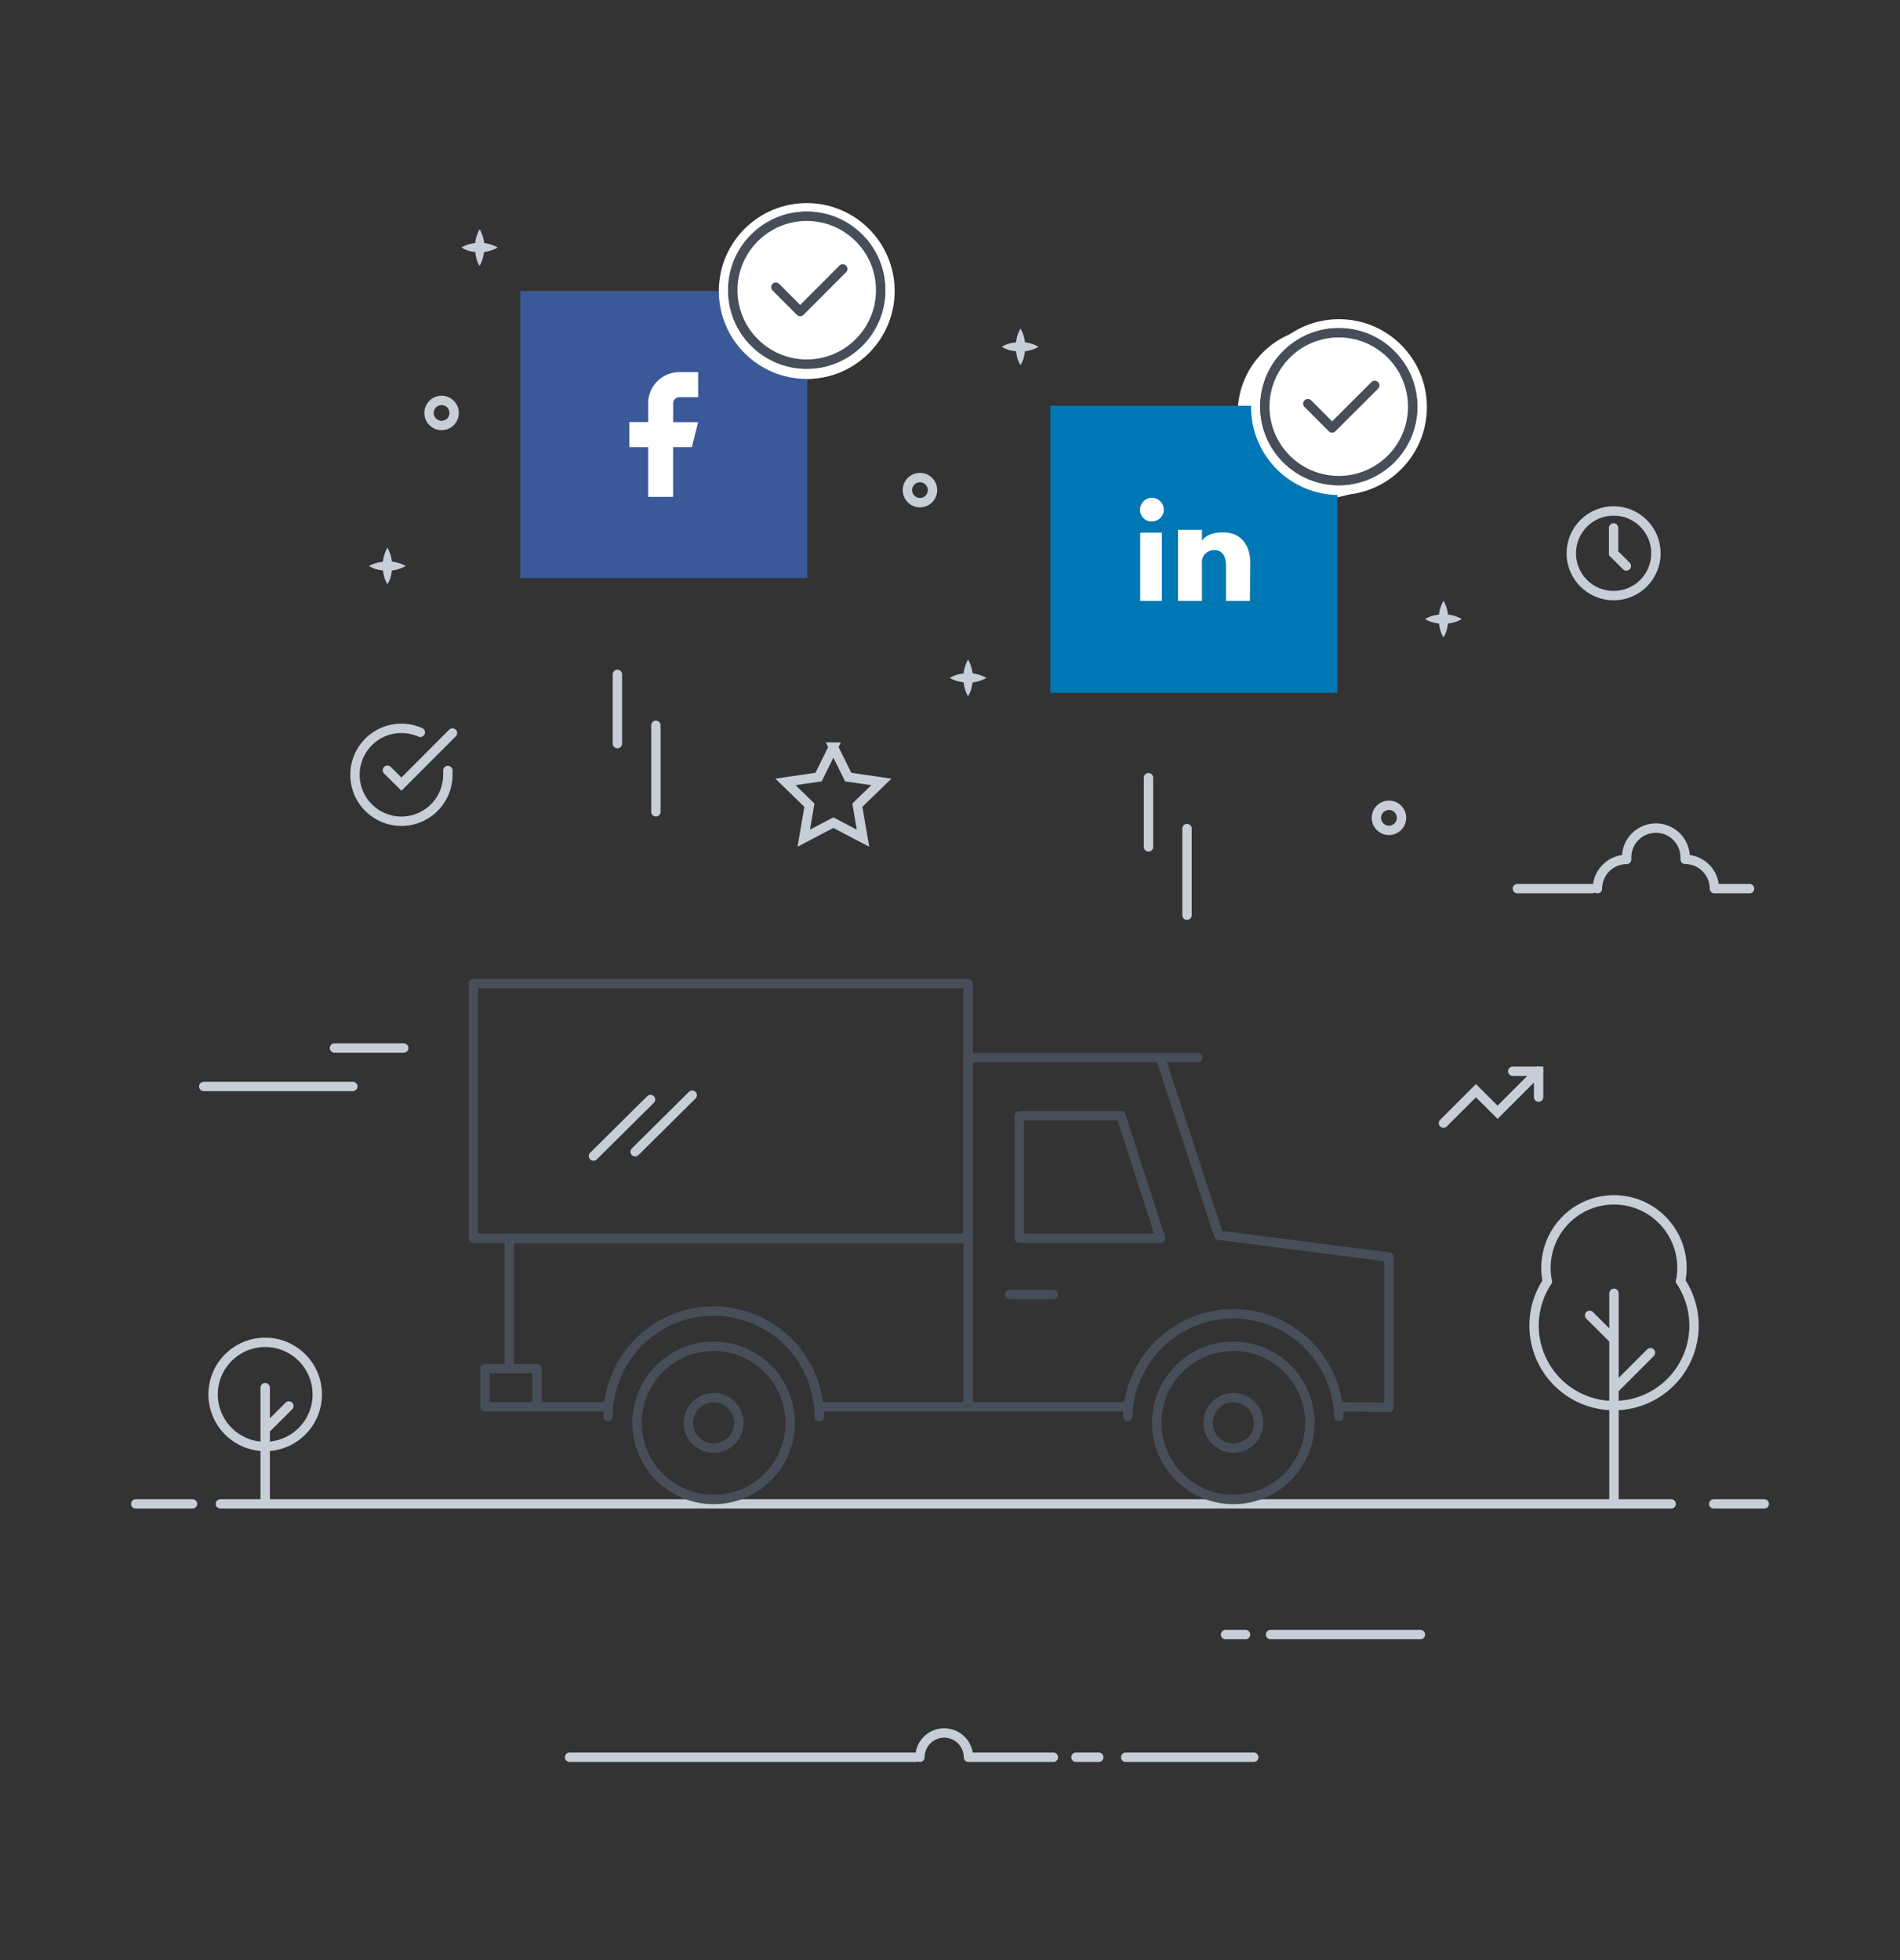 <svg xmlns="http://www.w3.org/2000/svg" id="Layer_1" data-name="Layer 1" viewBox="0 0 263.45 271.81"><rect x="0" y="0" width="263.45" height="271.81" fill="#333333" stroke="none"/><defs><style>.cls-1,.cls-3,.cls-4{fill:none}.cls-1,.cls-3{stroke:#c7ced8}.cls-1,.cls-3,.cls-4,.cls-9{stroke-linecap:round}.cls-1,.cls-4,.cls-9{stroke-linejoin:round}.cls-1,.cls-3,.cls-4,.cls-8,.cls-9{stroke-width:1.3px}.cls-2{fill:#c7ced8}.cls-3,.cls-8{stroke-miterlimit:10}.cls-4,.cls-8,.cls-9{stroke:#474e59}.cls-5,.cls-8,.cls-9{fill:#fff}</style></defs><path d="M30.56 208.53h201.16m5.9 0h7.01m-217.94 0h-7.87m17.95-.06v-16.06m0 5.82l3.29-3.28" class="cls-1"/><circle cx="36.77" cy="193.35" r="7.22" class="cls-1"/><path d="M78.98 243.66h48.04m.54 0a3.36 3.36 0 0 1 6.72 0h11.78m3.13 0h3.16m3.74 0h17.75m-1.14-17.01h-2.77m6.24 0h20.78M46.38 145.32h9.6m-27.73 5.33h20.67m161.48-27.43h10.37m.73 0a4.05 4.05 0 0 1 4.05-4.05m8.11-.01a4.05 4.05 0 0 1 4.05 4.05m-12.16-4.33a4.05 4.05 0 1 1 8.11 0m4.06 4.34h4.87" class="cls-1"/><path d="M200.15 83.3a4.89 4.89 0 0 1 .65 2.54 6 6 0 0 1-.14 1.27 3.84 3.84 0 0 1-.51 1.27 3.84 3.84 0 0 1-.51-1.27 6 6 0 0 1-.14-1.27 4.89 4.89 0 0 1 .65-2.54z" class="cls-2"/><path d="M202.69 85.84a4.89 4.89 0 0 1-2.54.65 5.93 5.93 0 0 1-1.27-.14 3.84 3.84 0 0 1-1.27-.51 3.84 3.84 0 0 1 1.27-.51 6 6 0 0 1 1.27-.14 4.88 4.88 0 0 1 2.54.65zM141.5 45.56a4.88 4.88 0 0 1 .65 2.53 6 6 0 0 1-.14 1.27 3.84 3.84 0 0 1-.51 1.27 3.84 3.84 0 0 1-.51-1.27 6 6 0 0 1-.14-1.27 4.88 4.88 0 0 1 .65-2.53z" class="cls-2"/><path d="M144 48.09a4.88 4.88 0 0 1-2.54.65 6 6 0 0 1-1.27-.14 3.84 3.84 0 0 1-1.27-.51 3.84 3.84 0 0 1 1.27-.51 6 6 0 0 1 1.27-.14 4.89 4.89 0 0 1 2.54.65zm-9.77 43.37a4.88 4.88 0 0 1 .65 2.53 6 6 0 0 1-.14 1.27 3.84 3.84 0 0 1-.51 1.27 3.84 3.84 0 0 1-.51-1.27 6 6 0 0 1-.14-1.27 4.88 4.88 0 0 1 .65-2.53z" class="cls-2"/><path d="M136.77 94a4.89 4.89 0 0 1-2.54.65 6 6 0 0 1-1.23-.15 3.84 3.84 0 0 1-1.3-.5 3.85 3.85 0 0 1 1.27-.51 6 6 0 0 1 1.27-.14 4.89 4.89 0 0 1 2.53.65zM66.51 31.79a4.88 4.88 0 0 1 .65 2.53 6 6 0 0 1-.16 1.27 3.84 3.84 0 0 1-.51 1.27 3.84 3.84 0 0 1-.49-1.27 6 6 0 0 1-.14-1.27 4.88 4.88 0 0 1 .65-2.53z" class="cls-2"/><path d="M69 34.32a4.88 4.88 0 0 1-2.54.65 6 6 0 0 1-1.27-.14 3.84 3.84 0 0 1-1.19-.51 3.84 3.84 0 0 1 1.27-.51 6 6 0 0 1 1.27-.14 4.89 4.89 0 0 1 2.46.65zM53.72 75.95a4.89 4.89 0 0 1 .65 2.54 6 6 0 0 1-.14 1.27 3.84 3.84 0 0 1-.51 1.24 3.84 3.84 0 0 1-.51-1.27 6 6 0 0 1-.14-1.27 4.89 4.89 0 0 1 .65-2.51z" class="cls-2"/><path d="M56.26 78.48a4.89 4.89 0 0 1-2.54.65 6 6 0 0 1-1.26-.13 3.84 3.84 0 0 1-1.27-.51 3.84 3.84 0 0 1 1.27-.49 6 6 0 0 1 1.27-.14 4.89 4.89 0 0 1 2.53.62z" class="cls-2"/><circle cx="192.59" cy="113.4" r="1.74" class="cls-3"/><circle cx="127.56" cy="67.96" r="1.74" class="cls-3"/><circle cx="61.23" cy="57.26" r="1.74" class="cls-3"/><path d="M70.62 189.78V171.7h63.32" class="cls-4"/><circle cx="98.95" cy="197.3" r="10.62" class="cls-4"/><circle cx="171.01" cy="197.3" r="10.62" class="cls-4"/><path d="M134.23 146.65h31.86m-24.76 8.06v16.99h19.58l-5.47-16.99h-14.11z" class="cls-4"/><circle cx="171.01" cy="197.3" r="3.5" class="cls-4"/><circle cx="98.95" cy="197.3" r="3.5" class="cls-4"/><path d="M185.94 195.07l6.65.07v-20.83l-23.61-3.03-8.07-24.63m-26.68.04v48.38h21.85" class="cls-4"/><path d="M65.64 136.39h68.59v35.31H65.64zm1.61 53.39h7.22v5.28h-7.22zm89.12 6.65a14.64 14.64 0 0 1 29.27 0m-101.33 0q0-.69.06-1.36a14.64 14.64 0 0 1 29.14-.13 14.81 14.81 0 0 1 .08 1.5m-29.22-1.37h-9.9m59.76 0h-20.71" class="cls-4"/><path d="M85.61 103.11v-9.6m5.34 19.06v-12m68.3 16.86v-9.59m5.34 19.06v-12.01" class="cls-1"/><circle cx="183.47" cy="57.26" r="11.85" class="cls-5"/><circle cx="111.86" cy="40.68" r="11.85" class="cls-5"/><path d="M72.14 40.35h39.81v39.81H72.14z" fill="#3b5998"/><path d="M145.63 56.26h39.81v39.81h-39.81z" fill="#0077b5"/><circle cx="111.86" cy="40.35" r="12.19" class="cls-5"/><circle cx="185.66" cy="56.45" r="12.19" class="cls-5"/><path d="M161.1 83.32h-3v-9.46h3zm-1.55-11a1.65 1.65 0 1 1 1.82-1.64 1.64 1.64 0 0 1-1.85 1.61zm13.76 11H170v-4.9c0-1.28-.52-2.15-1.67-2.15a1.69 1.69 0 0 0-1.6 1.16 2.14 2.14 0 0 0-.07.77v5.12h-3.32v-9.85h3.32V75c.39-.62 1.26-1.18 2.95-1.18 2.1 0 3.75 1.36 3.75 4.29z" class="cls-5"/><circle cx="111.86" cy="40.24" r="10.25" class="cls-8"/><circle cx="111.86" cy="40.24" r="10.25" class="cls-8"/><path d="M107.58 39.82l3.37 3.38 5.9-5.91" class="cls-9"/><circle cx="185.63" cy="56.39" r="10.25" class="cls-8"/><circle cx="185.63" cy="56.39" r="10.25" class="cls-8"/><path d="M181.34 55.97l3.37 3.37 5.91-5.9" class="cls-9"/><path d="M213.34 148.54l-5.69 5.69-3-2.99-4.5 4.49" class="cls-3"/><path d="M209.75 148.54h3.59v3.59m-97.79-48.54l2.06 4.16 4.59.67-3.32 3.23.78 4.57-4.11-2.15-4.1 2.15.78-4.57-3.32-3.23 4.59-.67 2.05-4.16z" class="cls-3"/><circle cx="223.74" cy="76.72" r="5.87" class="cls-3"/><path d="M223.74 73.2v3.52l1.76 1.76M62.1 106.84v.6a6.44 6.44 0 1 1-3.82-5.89" class="cls-3"/><path d="M62.74 101.64l-7.08 7.09-1.94-1.93" class="cls-3"/><path d="M140.01 179.5h6.05" class="cls-9"/><path d="M90.2 152.46l-7.91 7.84m13.69-8.44l-7.91 7.84m135.72 48.66v-29.03m0 13.3l5.06-5.06m-5.06-1.82l-3.37-3.36m12.58-4.77a11.09 11.09 0 1 1-18.44.06m-.01.01a9.43 9.43 0 1 1 18.49-.06" class="cls-1"/><path d="M96.8 51.6h-2.6a4.33 4.33 0 0 0-4.33 4.33v2.6h-2.6V62h2.6v6.9h3.46V62h2.6l.87-3.46h-3.46v-2.6a.87.87 0 0 1 .87-.87h2.6z" class="cls-5"/></svg>